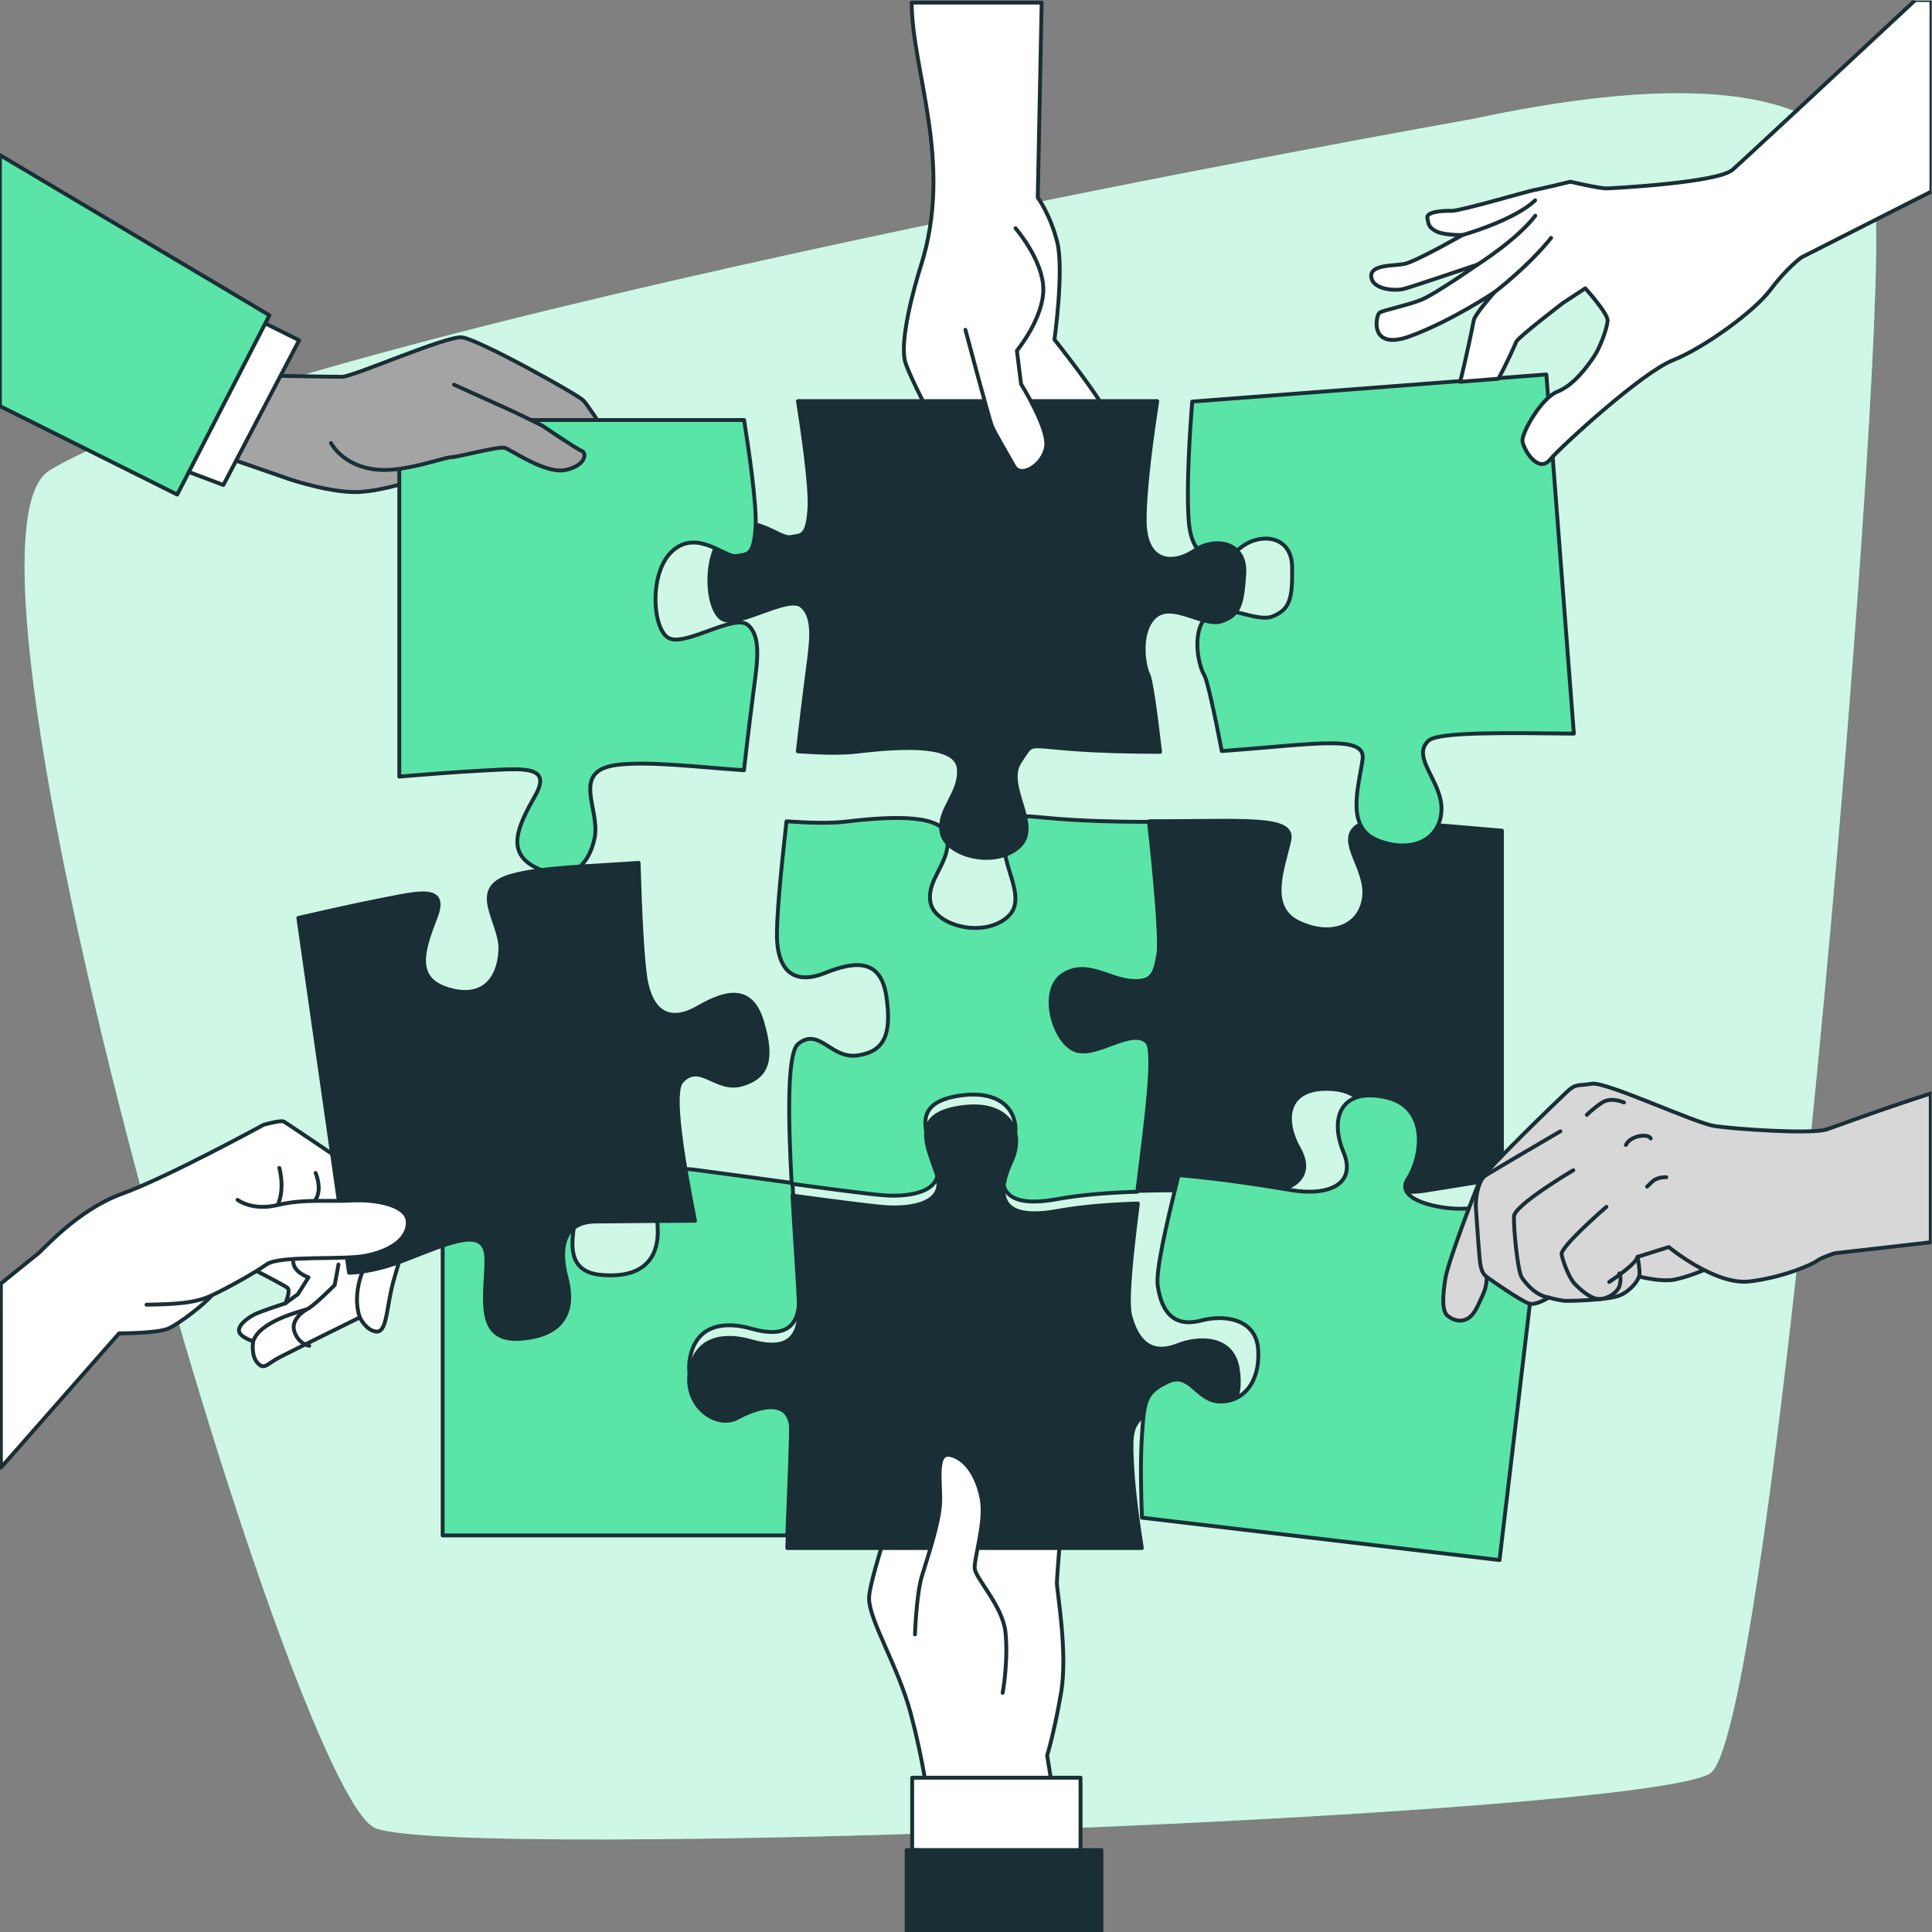 <?xml version="1.0" encoding="UTF-8" standalone="no"?>
<!-- Created with Inkscape (http://www.inkscape.org/) -->

<svg
   version="1.1"
   id="svg2"
   width="666.667"
   height="666.667"
   viewBox="0 0 666.667 666.667"
   sodipodi:docname="8161039.ai"
   xmlns:inkscape="http://www.inkscape.org/namespaces/inkscape"
   xmlns:sodipodi="http://sodipodi.sourceforge.net/DTD/sodipodi-0.dtd"
   xmlns="http://www.w3.org/2000/svg"
   xmlns:svg="http://www.w3.org/2000/svg">
  <rect x="0" y="0" width="666.667" height="666.667" fill="#808080" stroke="none"/>
  <defs
     id="defs6">
    <clipPath
       clipPathUnits="userSpaceOnUse"
       id="clipPath16">
      <path
         d="M 0,500 H 500 V 0 H 0 Z"
         id="path14" />
    </clipPath>
    <clipPath
       clipPathUnits="userSpaceOnUse"
       id="clipPath28">
      <path
         d="M 6.359,475.992 H 485.693 V 23.948 H 6.359 Z"
         id="path26" />
    </clipPath>
    <clipPath
       clipPathUnits="userSpaceOnUse"
       id="clipPath44">
      <path
         d="M 0,500 H 500 V 0 H 0 Z"
         id="path42" />
    </clipPath>
    <clipPath
       clipPathUnits="userSpaceOnUse"
       id="clipPath76">
      <path
         d="M 0,500 H 500 V 0 H 0 Z"
         id="path74" />
    </clipPath>
    <clipPath
       clipPathUnits="userSpaceOnUse"
       id="clipPath114">
      <path
         d="M 0,500 H 500 V 0 H 0 Z"
         id="path112" />
    </clipPath>
    <clipPath
       clipPathUnits="userSpaceOnUse"
       id="clipPath174">
      <path
         d="M 0,500 H 500 V 0 H 0 Z"
         id="path172" />
    </clipPath>
    <clipPath
       clipPathUnits="userSpaceOnUse"
       id="clipPath210">
      <path
         d="M 0,500 H 500 V 0 H 0 Z"
         id="path208" />
    </clipPath>
    <clipPath
       clipPathUnits="userSpaceOnUse"
       id="clipPath238">
      <path
         d="M 0,500 H 500 V 0 H 0 Z"
         id="path236" />
    </clipPath>
    <clipPath
       clipPathUnits="userSpaceOnUse"
       id="clipPath282">
      <path
         d="M 0,500 H 500 V 0 H 0 Z"
         id="path280" />
    </clipPath>
  </defs>
  <sodipodi:namedview
     id="namedview4"
     pagecolor="#ffffff"
     bordercolor="#000000"
     borderopacity="0.25"
     inkscape:showpageshadow="2"
     inkscape:pageopacity="0.0"
     inkscape:pagecheckerboard="0"
     inkscape:deskcolor="#d1d1d1" />
  <g
     id="g8"
     inkscape:groupmode="layer"
     inkscape:label="8161039"
     transform="matrix(1.333,0,0,-1.333,0,666.667)">
    <g
       id="g10">
      <g
         id="g12"
         clip-path="url(#clipPath16)">
        <g
           id="g18"
           transform="translate(380.695,469.229)">
          <path
             d="m 0,0 c 0,0 -305.368,-53.826 -367.781,-90.823 -32,-18.968 62.398,-343.057 84.31,-351.543 21.912,-8.486 328.75,3.176 345.488,14.229 16.738,11.052 47.543,385.707 42.412,407.677 C 99.297,1.508 74.367,15.936 0,0"
             style="fill:#5ae4a7;fill-opacity:1;fill-rule:nonzero;stroke:none"
             id="path20" />
        </g>
        <g
           id="g22">
          <g
             id="g24" />
          <g
             id="g36">
            <g
               clip-path="url(#clipPath28)"
               opacity="0.7"
               id="g34">
              <g
                 transform="translate(380.695,469.229)"
                 id="g32">
                <path
                   d="m 0,0 c 0,0 -305.368,-53.826 -367.781,-90.823 -32,-18.968 62.398,-343.057 84.31,-351.543 21.912,-8.486 328.75,3.176 345.488,14.229 16.738,11.052 47.543,385.707 42.412,407.677 C 99.297,1.508 74.367,15.936 0,0"
                   style="fill:#ffffff;fill-opacity:1;fill-rule:nonzero;stroke:none"
                   id="path30" />
              </g>
            </g>
          </g>
        </g>
      </g>
    </g>
    <g
       id="g38">
      <g
         id="g40"
         clip-path="url(#clipPath44)">
        <g
           id="g46"
           transform="translate(388.792,285.094)">
          <path
             d="m 0,0 v -90.028 c -4.448,-0.696 -15.174,-2.38 -19.837,-3.156 -5.946,-0.999 -18.339,0 -15.37,5.947 2.978,5.946 3.478,19.338 -8.425,20.327 -11.902,0.989 -13.39,-7.436 -8.925,-15.37 4.458,-7.935 -2.478,-11.903 -12.401,-11.404 -6.134,0.313 -17.572,0.803 -29.278,0.438 2.175,17.492 4.77,36.473 2.505,38.737 -3.967,3.968 -13.391,-4.467 -18.838,-1.988 -5.456,2.478 -8.925,15.37 -2.978,19.338 5.947,3.967 11.902,-0.99 17.35,-1.489 5.456,-0.491 6.446,0.999 7.444,6.945 0.58,3.459 -0.865,20.184 -2.461,34.155 24.473,-0.072 37.526,1.426 36.179,-4.904 -1.488,-6.936 -5.955,-17.349 2.478,-21.317 8.426,-3.967 15.861,-0.989 16.86,6.446 0.989,7.436 -6.946,14.381 -1.989,18.348 C -34.966,3.201 -17.153,1.498 0,0"
             style="fill:#1a2e35;fill-opacity:1;fill-rule:nonzero;stroke:none"
             id="path48" />
        </g>
        <g
           id="g50"
           transform="translate(388.792,285.094)">
          <path
             d="m 0,0 v -90.028 c -4.448,-0.696 -15.174,-2.38 -19.837,-3.156 -5.946,-0.999 -18.339,0 -15.37,5.947 2.978,5.946 3.478,19.338 -8.425,20.327 -11.902,0.989 -13.39,-7.436 -8.925,-15.37 4.458,-7.935 -2.478,-11.903 -12.401,-11.404 -6.134,0.313 -17.572,0.803 -29.278,0.438 2.175,17.492 4.77,36.473 2.505,38.737 -3.967,3.968 -13.391,-4.467 -18.838,-1.988 -5.456,2.478 -8.925,15.37 -2.978,19.338 5.947,3.967 11.902,-0.99 17.35,-1.489 5.456,-0.491 6.446,0.999 7.444,6.945 0.58,3.459 -0.865,20.184 -2.461,34.155 24.473,-0.072 37.526,1.426 36.179,-4.904 -1.488,-6.936 -5.955,-17.349 2.478,-21.317 8.426,-3.967 15.861,-0.989 16.86,6.446 0.989,7.436 -6.946,14.381 -1.989,18.348 C -34.966,3.201 -17.153,1.498 0,0 Z"
             style="fill:none;stroke:#1a2e35;stroke-width:1;stroke-linecap:round;stroke-linejoin:round;stroke-miterlimit:10;stroke-dasharray:none;stroke-opacity:1"
             id="path52" />
        </g>
        <g
           id="g54"
           transform="translate(178.557,148.269)">
          <path
             d="m 0,0 c -1.489,-8.924 6.936,-14.871 12.393,-11.893 5.456,2.969 13.881,5.448 13.881,-3.477 0,-4.601 -0.526,-18.179 -1.034,-30.241 H -63.968 V 44.97 c 3.343,-0.339 8.166,-0.285 14.381,1.15 12.891,2.969 22.315,5.946 21.325,-2.478 -0.998,-8.435 -6.446,-20.828 5.448,-21.826 11.901,-0.99 15.37,5.456 14.38,13.89 -0.989,8.426 1.489,14.381 9.424,13.383 4.021,-0.5 14.915,-2.025 25.596,-3.46 C 27.344,31.472 28.485,17.813 28.262,14.381 27.763,6.945 22.806,5.956 15.861,7.935 8.924,9.923 1.489,8.925 0,0"
             style="fill:#5ae4a7;fill-opacity:1;fill-rule:nonzero;stroke:none"
             id="path56" />
        </g>
        <g
           id="g58"
           transform="translate(178.557,148.269)">
          <path
             d="m 0,0 c -1.489,-8.924 6.936,-14.871 12.393,-11.893 5.456,2.969 13.881,5.448 13.881,-3.477 0,-4.601 -0.526,-18.179 -1.034,-30.241 H -63.968 V 44.97 c 3.343,-0.339 8.166,-0.285 14.381,1.15 12.891,2.969 22.315,5.946 21.325,-2.478 -0.998,-8.435 -6.446,-20.828 5.448,-21.826 11.901,-0.99 15.37,5.456 14.38,13.89 -0.989,8.426 1.489,14.381 9.424,13.383 4.021,-0.5 14.915,-2.025 25.596,-3.46 C 27.344,31.472 28.485,17.813 28.262,14.381 27.763,6.945 22.806,5.956 15.861,7.935 8.924,9.923 1.489,8.925 0,0 Z"
             style="fill:none;stroke:#1a2e35;stroke-width:1;stroke-linecap:round;stroke-linejoin:round;stroke-miterlimit:10;stroke-dasharray:none;stroke-opacity:1"
             id="path60" />
        </g>
        <g
           id="g62"
           transform="translate(299.884,253.208)">
          <path
             d="m 0,0 c -0.999,-5.95 -1.989,-7.44 -7.448,-6.949 -5.45,0.499 -11.409,5.459 -17.359,1.49 -5.95,-3.97 -2.48,-16.869 2.979,-19.348 5.451,-2.481 14.879,5.958 18.849,1.989 2.266,-2.265 -0.33,-21.257 -2.507,-38.759 -7.234,-0.222 -14.567,-0.785 -20.811,-1.926 -16.369,-2.98 -15.378,5.459 -11.908,12.898 3.478,7.439 -0.491,15.878 -13.39,13.889 -12.898,-1.98 -8.438,-9.919 -5.958,-17.359 2.479,-7.439 -6.449,-8.928 -13.389,-8.438 -3.435,0.25 -13.622,1.579 -24.005,2.988 -0.892,16.556 -1.266,33.808 1.677,36.207 5.459,4.469 8.43,-3.97 15.378,-2.979 6.95,0.999 8.93,5.459 7.44,15.379 -1.49,9.928 -8.43,8.938 -15.878,5.959 -7.44,-2.98 -11.899,0 -12.399,8.429 -0.286,4.825 1.052,18.563 2.444,30.837 5.825,-0.401 11.24,-0.571 15.414,-0.071 12.408,1.48 25.797,1.98 26.297,-4.469 0.5,-6.45 -5.459,-10.419 -4.469,-16.369 0.999,-5.959 13.398,-9.429 19.848,-3.969 6.449,5.459 -3.97,15.868 0.499,22.318 4.46,6.449 -0.499,2.979 28.768,2.489 2.595,-0.045 5.084,-0.063 7.466,-0.063 C -0.865,20.195 0.58,3.461 0,0"
             style="fill:#5ae4a7;fill-opacity:1;fill-rule:nonzero;stroke:none"
             id="path64" />
        </g>
        <g
           id="g66"
           transform="translate(299.884,253.208)">
          <path
             d="m 0,0 c -0.999,-5.95 -1.989,-7.44 -7.448,-6.949 -5.45,0.499 -11.409,5.459 -17.359,1.49 -5.95,-3.97 -2.48,-16.869 2.979,-19.348 5.451,-2.481 14.879,5.958 18.849,1.989 2.266,-2.265 -0.33,-21.257 -2.507,-38.759 -7.234,-0.222 -14.567,-0.785 -20.811,-1.926 -16.369,-2.98 -15.378,5.459 -11.908,12.898 3.478,7.439 -0.491,15.878 -13.39,13.889 -12.898,-1.98 -8.438,-9.919 -5.958,-17.359 2.479,-7.439 -6.449,-8.928 -13.389,-8.438 -3.435,0.25 -13.622,1.579 -24.005,2.988 -0.892,16.556 -1.266,33.808 1.677,36.207 5.459,4.469 8.43,-3.97 15.378,-2.979 6.95,0.999 8.93,5.459 7.44,15.379 -1.49,9.928 -8.43,8.938 -15.878,5.959 -7.44,-2.98 -11.899,0 -12.399,8.429 -0.286,4.825 1.052,18.563 2.444,30.837 5.825,-0.401 11.24,-0.571 15.414,-0.071 12.408,1.48 25.797,1.98 26.297,-4.469 0.5,-6.45 -5.459,-10.419 -4.469,-16.369 0.999,-5.959 13.398,-9.429 19.848,-3.969 6.449,5.459 -3.97,15.868 0.499,22.318 4.46,6.449 -0.499,2.979 28.768,2.489 2.595,-0.045 5.084,-0.063 7.466,-0.063 C -0.865,20.195 0.58,3.461 0,0 Z"
             style="fill:none;stroke:#1a2e35;stroke-width:1;stroke-linecap:round;stroke-linejoin:round;stroke-miterlimit:10;stroke-dasharray:none;stroke-opacity:1"
             id="path68" />
        </g>
      </g>
    </g>
    <g
       id="g70">
      <g
         id="g72"
         clip-path="url(#clipPath76)">
        <g
           id="g78"
           transform="translate(240.094,35.259)">
          <path
             d="m 0,0 c 0,0 -1.081,9.003 -4.322,21.249 -3.241,12.245 -10.804,24.13 -10.804,29.893 0,5.761 11.884,39.616 13.325,41.777 1.441,2.161 9.364,15.126 11.525,14.406 2.161,-0.721 3.241,-3.962 3.241,-3.962 0,0 5.042,6.483 7.924,5.403 2.881,-1.08 2.161,-3.242 2.161,-3.242 0,0 5.762,0.72 7.203,-1.8 1.44,-2.522 0.36,-5.763 0.36,-5.763 0,0 5.402,-3.602 5.402,-7.564 0,-3.96 -2.521,-33.133 -2.521,-35.294 0,-2.161 2.881,-18.007 1.081,-28.452 C 32.774,16.206 30.973,10.444 30.973,10.444 l 1.801,-11.165 z"
             style="fill:#ffffff;fill-opacity:1;fill-rule:nonzero;stroke:none"
             id="path80" />
        </g>
        <g
           id="g82"
           transform="translate(240.094,35.259)">
          <path
             d="m 0,0 c 0,0 -1.081,9.003 -4.322,21.249 -3.241,12.245 -10.804,24.13 -10.804,29.893 0,5.761 11.884,39.616 13.325,41.777 1.441,2.161 9.364,15.126 11.525,14.406 2.161,-0.721 3.241,-3.962 3.241,-3.962 0,0 5.042,6.483 7.924,5.403 2.881,-1.08 2.161,-3.242 2.161,-3.242 0,0 5.762,0.72 7.203,-1.8 1.44,-2.522 0.36,-5.763 0.36,-5.763 0,0 5.402,-3.602 5.402,-7.564 0,-3.96 -2.521,-33.133 -2.521,-35.294 0,-2.161 2.881,-18.007 1.081,-28.452 C 32.774,16.206 30.973,10.444 30.973,10.444 l 1.801,-11.165 z"
             style="fill:none;stroke:#1a2e35;stroke-width:1;stroke-linecap:round;stroke-linejoin:round;stroke-miterlimit:10;stroke-dasharray:none;stroke-opacity:1"
             id="path84" />
        </g>
        <g
           id="g86"
           transform="translate(311.942,131.622)">
          <path
             d="m 0,0 c -5.956,-0.499 -8.435,6.937 -13.891,3.469 -5.456,-3.469 -5.456,-5.456 -4.957,-14.871 0.357,-6.776 1.739,-16.111 2.488,-20.827 h -91.785 c 0.509,12.063 1.035,25.641 1.035,30.242 0,8.924 -8.426,6.445 -13.882,3.476 -5.456,-2.977 -13.881,2.969 -12.392,11.894 1.489,8.924 8.924,9.923 15.861,7.934 6.944,-1.979 11.901,-0.99 12.401,6.446 0.223,3.432 -0.919,17.091 -1.676,31.249 10.377,-1.408 20.559,-2.738 23.991,-2.987 6.936,-0.491 15.861,0.998 13.382,8.434 -2.478,7.436 -6.936,15.37 5.956,17.35 12.891,1.988 16.859,-6.447 13.382,-13.882 -3.469,-7.436 -4.458,-15.869 11.902,-12.892 6.241,1.142 13.569,1.703 20.8,1.926 -1.632,-13.106 -3.023,-25.373 -1.962,-29.198 2.488,-8.924 7.445,-9.414 12.402,-7.436 4.957,1.98 13.881,2.479 15.37,-5.946 C 9.913,5.947 5.946,0.491 0,0"
             style="fill:#1a2e35;fill-opacity:1;fill-rule:nonzero;stroke:none"
             id="path88" />
        </g>
        <g
           id="g90"
           transform="translate(311.942,131.622)">
          <path
             d="m 0,0 c -5.956,-0.499 -8.435,6.937 -13.891,3.469 -5.456,-3.469 -5.456,-5.456 -4.957,-14.871 0.357,-6.776 1.739,-16.111 2.488,-20.827 h -91.785 c 0.509,12.063 1.035,25.641 1.035,30.242 0,8.924 -8.426,6.445 -13.882,3.476 -5.456,-2.977 -13.881,2.969 -12.392,11.894 1.489,8.924 8.924,9.923 15.861,7.934 6.944,-1.979 11.901,-0.99 12.401,6.446 0.223,3.432 -0.919,17.091 -1.676,31.249 10.377,-1.408 20.559,-2.738 23.991,-2.987 6.936,-0.491 15.861,0.998 13.382,8.434 -2.478,7.436 -6.936,15.37 5.956,17.35 12.891,1.988 16.859,-6.447 13.382,-13.882 -3.469,-7.436 -4.458,-15.869 11.902,-12.892 6.241,1.142 13.569,1.703 20.8,1.926 -1.632,-13.106 -3.023,-25.373 -1.962,-29.198 2.488,-8.924 7.445,-9.414 12.402,-7.436 4.957,1.98 13.881,2.479 15.37,-5.946 C 9.913,5.947 5.946,0.491 0,0 Z"
             style="fill:none;stroke:#1a2e35;stroke-width:1;stroke-linecap:round;stroke-linejoin:round;stroke-miterlimit:10;stroke-dasharray:none;stroke-opacity:1"
             id="path92" />
        </g>
        <g
           id="g94"
           transform="translate(236.852,77.036)">
          <path
             d="m 0,0 c 0,0 0.36,10.444 1.801,15.126 1.441,4.683 4.322,13.326 4.682,18.368 0.36,5.042 -1.441,13.686 2.521,12.966 3.962,-0.721 7.203,-5.402 8.284,-11.525 1.08,-6.123 -2.162,-15.487 -1.801,-18.008 0.36,-2.521 7.203,-9.724 7.923,-16.206 0.72,-6.484 -0.36,-14.047 -0.72,-15.847"
             style="fill:#ffffff;fill-opacity:1;fill-rule:nonzero;stroke:#1a2e35;stroke-width:1;stroke-linecap:round;stroke-linejoin:round;stroke-miterlimit:10;stroke-dasharray:none;stroke-opacity:1"
             id="path96" />
        </g>
        <g
           id="g98"
           transform="translate(236.132,39.94)">
          <path
             d="M 0,0 H 43.579 V -20.528 L 0,-18.728 Z"
             style="fill:#ffffff;fill-opacity:1;fill-rule:nonzero;stroke:none"
             id="path100" />
        </g>
        <g
           id="g102"
           transform="translate(236.132,39.94)">
          <path
             d="M 0,0 H 43.579 V -20.528 L 0,-18.728 Z"
             style="fill:none;stroke:#1a2e35;stroke-width:1;stroke-linecap:round;stroke-linejoin:round;stroke-miterlimit:10;stroke-dasharray:none;stroke-opacity:1"
             id="path104" />
        </g>
        <path
           d="m 234.692,21.213 h 50.421 V -0.61 h -50.421 z"
           style="fill:#1a2e35;fill-opacity:1;fill-rule:nonzero;stroke:#1a2e35;stroke-width:1;stroke-linecap:round;stroke-linejoin:round;stroke-miterlimit:10;stroke-dasharray:none;stroke-opacity:1"
           id="path106" />
      </g>
    </g>
    <g
       id="g108">
      <g
         id="g110"
         clip-path="url(#clipPath114)">
        <g
           id="g116"
           transform="translate(399.049,188.049)">
          <path
             d="m 0,0 -10.875,-91.767 -92.563,10.97 c -0.188,4.772 -0.462,14.204 -0.019,20.975 0.612,9.408 0.846,11.382 6.672,14.183 5.827,2.802 7.413,-4.873 13.386,-5.078 5.963,-0.213 10.545,4.738 10.059,13.289 -0.487,8.542 -9.408,9.097 -14.563,7.714 -5.156,-1.382 -10.021,-0.311 -11.441,8.844 -0.603,3.923 2.221,15.941 5.384,28.764 11.668,-1.015 22.969,-2.848 29.023,-3.879 9.795,-1.664 17.151,1.46 13.658,9.864 -3.502,8.405 -1.033,16.597 10.671,14.213 11.703,-2.384 9.63,-15.622 5.974,-21.178 C -38.282,1.358 -26.093,-1.092 -20.07,-0.8 -15.349,-0.578 -4.5,-0.167 0,0"
             style="fill:#5ae4a7;fill-opacity:1;fill-rule:nonzero;stroke:none"
             id="path118" />
        </g>
        <g
           id="g120"
           transform="translate(399.049,188.049)">
          <path
             d="m 0,0 -10.875,-91.767 -92.563,10.97 c -0.188,4.772 -0.462,14.204 -0.019,20.975 0.612,9.408 0.846,11.382 6.672,14.183 5.827,2.802 7.413,-4.873 13.386,-5.078 5.963,-0.213 10.545,4.738 10.059,13.289 -0.487,8.542 -9.408,9.097 -14.563,7.714 -5.156,-1.382 -10.021,-0.311 -11.441,8.844 -0.603,3.923 2.221,15.941 5.384,28.764 11.668,-1.015 22.969,-2.848 29.023,-3.879 9.795,-1.664 17.151,1.46 13.658,9.864 -3.502,8.405 -1.033,16.597 10.671,14.213 11.703,-2.384 9.63,-15.622 5.974,-21.178 C -38.282,1.358 -26.093,-1.092 -20.07,-0.8 -15.349,-0.578 -4.5,-0.167 0,0 Z"
             style="fill:none;stroke:#1a2e35;stroke-width:1;stroke-linecap:round;stroke-linejoin:round;stroke-miterlimit:10;stroke-dasharray:none;stroke-opacity:1"
             id="path122" />
        </g>
        <g
           id="g124"
           transform="translate(417.674,171.592)">
          <path
             d="m 0,0 c 0,0 10.668,-3.854 16.017,-2.668 5.348,1.187 9.816,3.589 9.816,3.589 L 15.764,9.194 3.685,4.892 Z"
             style="fill:#d7d7d7;fill-opacity:1;fill-rule:nonzero;stroke:none"
             id="path126" />
        </g>
        <g
           id="g128"
           transform="translate(417.674,171.592)">
          <path
             d="m 0,0 c 0,0 10.668,-3.854 16.017,-2.668 5.348,1.187 9.816,3.589 9.816,3.589 L 15.764,9.194 3.685,4.892 Z"
             style="fill:none;stroke:#1a2e35;stroke-width:1;stroke-linecap:round;stroke-linejoin:round;stroke-miterlimit:10;stroke-dasharray:none;stroke-opacity:1"
             id="path130" />
        </g>
        <g
           id="g132"
           transform="translate(499.805,217.06)">
          <path
             d="m 0,0 c -13.844,-4.44 -25.055,-8.704 -26.943,-9.299 -4.117,-1.296 -24.04,0.085 -29.171,0.905 -5.131,0.821 -27.997,11.542 -31.629,10.92 -3.633,-0.622 -4.04,0.12 -6.332,-1.994 -2.293,-2.114 -21.499,-20.692 -22.643,-23.14 -1.142,-2.448 -8.22,-20.86 -8.924,-25.258 -0.703,-4.398 -0.981,-8.488 0.626,-9.722 1.607,-1.233 3.489,-1.684 5.24,-0.611 1.75,1.073 2.684,3.63 3.827,6.077 1.143,2.448 0.97,4.656 0.97,4.656 0,0 9.649,-6.88 11.432,-7.014 1.782,-0.135 4.699,1.654 4.699,1.654 0,0 2.873,-0.835 4.448,-0.862 1.574,-0.026 11.237,0.234 13.987,1.448 2.75,1.214 5.001,4.011 5.027,5.585 0.027,1.575 -0.505,4.365 -0.505,4.365 l 8.074,2.543 c 0,0 12.012,-9.963 20.901,-8.903 8.89,1.058 16.348,4.452 17.464,5.325 1.117,0.874 4.599,1.971 4.599,1.971 L 0,-38.516 Z"
             style="fill:#d7d7d7;fill-opacity:1;fill-rule:nonzero;stroke:none"
             id="path134" />
        </g>
        <g
           id="g136"
           transform="translate(499.805,217.06)">
          <path
             d="m 0,0 c -13.844,-4.44 -25.055,-8.704 -26.943,-9.299 -4.117,-1.296 -24.04,0.085 -29.171,0.905 -5.131,0.821 -27.997,11.542 -31.629,10.92 -3.633,-0.622 -4.04,0.12 -6.332,-1.994 -2.293,-2.114 -21.499,-20.692 -22.643,-23.14 -1.142,-2.448 -8.22,-20.86 -8.924,-25.258 -0.703,-4.398 -0.981,-8.488 0.626,-9.722 1.607,-1.233 3.489,-1.684 5.24,-0.611 1.75,1.073 2.684,3.63 3.827,6.077 1.143,2.448 0.97,4.656 0.97,4.656 0,0 9.649,-6.88 11.432,-7.014 1.782,-0.135 4.699,1.654 4.699,1.654 0,0 2.873,-0.835 4.448,-0.862 1.574,-0.026 11.237,0.234 13.987,1.448 2.75,1.214 5.001,4.011 5.027,5.585 0.027,1.575 -0.505,4.365 -0.505,4.365 l 8.074,2.543 c 0,0 12.012,-9.963 20.901,-8.903 8.89,1.058 16.348,4.452 17.464,5.325 1.117,0.874 4.599,1.971 4.599,1.971 L 0,-38.516 Z"
             style="fill:none;stroke:#1a2e35;stroke-width:1;stroke-linecap:round;stroke-linejoin:round;stroke-miterlimit:10;stroke-dasharray:none;stroke-opacity:1"
             id="path138" />
        </g>
        <g
           id="g140"
           transform="translate(415.836,187.714)">
          <path
             d="m 0,0 c 0,0 -12.037,-10.403 -11.597,-12.354 0.44,-1.949 1.895,-6.015 3.443,-7.616 1.548,-1.6 3.928,-3.634 5.92,-3.878 1.99,-0.243 5.115,1.438 5.675,3.529 0.56,2.09 -0.106,3.098 -0.106,3.098"
             style="fill:none;stroke:#1a2e35;stroke-width:1;stroke-linecap:round;stroke-linejoin:round;stroke-miterlimit:10;stroke-dasharray:none;stroke-opacity:1"
             id="path142" />
        </g>
        <g
           id="g144"
           transform="translate(416.562,168.279)">
          <path
             d="M 0,0 C 0,0 6.793,4.401 7.353,6.491"
             style="fill:none;stroke:#1a2e35;stroke-width:1;stroke-linecap:round;stroke-linejoin:round;stroke-miterlimit:10;stroke-dasharray:none;stroke-opacity:1"
             id="path146" />
        </g>
        <g
           id="g148"
           transform="translate(407.279,197.199)">
          <path
             d="m 0,0 c 0,0 -15.268,-8.984 -15.369,-11.975 -0.103,-2.99 0.922,-13.978 1.995,-15.728 0,0 2.862,-4.667 7.052,-5.262"
             style="fill:none;stroke:#1a2e35;stroke-width:1;stroke-linecap:round;stroke-linejoin:round;stroke-miterlimit:10;stroke-dasharray:none;stroke-opacity:1"
             id="path150" />
        </g>
        <g
           id="g152"
           transform="translate(403.931,207.281)">
          <path
             d="m 0,0 c 0,0 -18.076,-10.565 -19.51,-11.538 -1.433,-0.974 -2.602,-4.996 -2.347,-8.57 0.255,-3.574 0.798,-11.929 1.081,-13.929 0.281,-1.999 0.739,-2.9 1.672,-3.65"
             style="fill:none;stroke:#1a2e35;stroke-width:1;stroke-linecap:round;stroke-linejoin:round;stroke-miterlimit:10;stroke-dasharray:none;stroke-opacity:1"
             id="path154" />
        </g>
        <g
           id="g156"
           transform="translate(420.379,214.725)">
          <path
             d="M 0,0 C 0,0 -3.28,1.576 -5.723,-0.062 -8.164,-1.702 -9.606,-3.2 -9.606,-3.2"
             style="fill:none;stroke:#1a2e35;stroke-width:1;stroke-linecap:round;stroke-linejoin:round;stroke-miterlimit:10;stroke-dasharray:none;stroke-opacity:1"
             id="path158" />
        </g>
        <g
           id="g160"
           transform="translate(427.312,205.423)">
          <path
             d="M 0,0 C -0.613,1.323 -5.189,0.831 -6.433,-1.678"
             style="fill:none;stroke:#1a2e35;stroke-width:1;stroke-linecap:round;stroke-linejoin:round;stroke-miterlimit:10;stroke-dasharray:none;stroke-opacity:1"
             id="path162" />
        </g>
        <g
           id="g164"
           transform="translate(431.344,195.382)">
          <path
             d="M 0,0 C 0,0 -2.308,0.144 -3.642,-1.146 L -4.976,-2.437"
             style="fill:none;stroke:#1a2e35;stroke-width:1;stroke-linecap:round;stroke-linejoin:round;stroke-miterlimit:10;stroke-dasharray:none;stroke-opacity:1"
             id="path166" />
        </g>
      </g>
    </g>
    <g
       id="g168">
      <g
         id="g170"
         clip-path="url(#clipPath174)">
        <g
           id="g176"
           transform="translate(400.297,403.19)">
          <path
             d="m 0,0 7.116,-92.974 c -17.218,0.184 -35.109,0.522 -37.654,-1.854 -4.64,-4.334 3.802,-10.653 3.383,-18.143 -0.429,-7.49 -7.616,-11.027 -16.319,-7.714 -8.712,3.313 -5.052,14.037 -4.097,21.066 0.859,6.414 -12.041,3.925 -36.448,2.128 -1.903,9.914 -3.788,18.407 -4.504,19.604 -1.712,2.856 -3.38,11.679 0.799,15.476 4.189,3.808 12.592,-2.013 16.924,-0.197 4.34,1.825 5.138,4.372 4.992,12.819 -0.154,8.438 -8.63,8.791 -13.308,4.946 -4.678,-3.837 -12.551,-4.94 -13.46,6.927 -0.661,8.641 0.314,23.478 0.899,30.899 z"
             style="fill:#5ae4a7;fill-opacity:1;fill-rule:nonzero;stroke:none"
             id="path178" />
        </g>
        <g
           id="g180"
           transform="translate(400.297,403.19)">
          <path
             d="m 0,0 7.116,-92.974 c -17.218,0.184 -35.109,0.522 -37.654,-1.854 -4.64,-4.334 3.802,-10.653 3.383,-18.143 -0.429,-7.49 -7.616,-11.027 -16.319,-7.714 -8.712,3.313 -5.052,14.037 -4.097,21.066 0.859,6.414 -12.041,3.925 -36.448,2.128 -1.903,9.914 -3.788,18.407 -4.504,19.604 -1.712,2.856 -3.38,11.679 0.799,15.476 4.189,3.808 12.592,-2.013 16.924,-0.197 4.34,1.825 5.138,4.372 4.992,12.819 -0.154,8.438 -8.63,8.791 -13.308,4.946 -4.678,-3.837 -12.551,-4.94 -13.46,6.927 -0.661,8.641 0.314,23.478 0.899,30.899 z"
             style="fill:none;stroke:#1a2e35;stroke-width:1;stroke-linecap:round;stroke-linejoin:round;stroke-miterlimit:10;stroke-dasharray:none;stroke-opacity:1"
             id="path182" />
        </g>
        <g
           id="g184"
           transform="translate(495.821,500.122)">
          <path
             d="m 0,0 c -19.467,-18.149 -44.947,-41.877 -47.316,-43.937 -3.878,-3.37 -30.613,-4.738 -32.413,-4.835 -1.8,-0.099 -9.573,1.734 -9.573,1.734 0,0 -8.106,-1.977 -9.271,-2.13 -1.165,-0.154 -19.289,-5.475 -21.459,-5.413 -2.169,0.062 -6.669,-0.183 -6.306,-1.878 0.363,-1.695 0.308,-2.331 2.261,-3.397 1.954,-1.067 6.823,-0.982 6.823,-0.982 0,0 -12.256,-6.987 -15.116,-7.504 -2.86,-0.517 -8.839,-0.121 -8.483,-3.351 0.357,-3.23 6.071,-3.731 8.561,-3.054 2.491,0.678 18.976,6.27 18.976,6.27 0,0 -11.042,-7.732 -14.754,-9.199 -3.711,-1.466 -9.697,-2.605 -10.653,-3.288 -0.955,-0.684 -2.795,-9.992 7.913,-6.068 10.708,3.924 21.856,11.391 21.856,11.391 0,0 -5.106,-5.694 -5.377,-7.334 -0.223,-1.339 -2.22,-10.88 -3.506,-15.855 l 9.885,0.79 c 2.248,4.063 4.293,8.774 4.659,9.62 0.481,1.109 12.004,9.952 12.004,9.952 l 5.839,3.838 c 0,0 5.953,-6.536 5.786,-8.44 -0.167,-1.905 -1.882,-6.872 -3.64,-9.406 -1.758,-2.533 -5.112,-7.229 -9.353,-8.904 -4.241,-1.676 -9.255,-10.705 -9.052,-12.77 0.202,-2.065 3.985,-8.538 7.124,-4.847 3.139,3.692 23.861,22.604 31.814,25.746 7.953,3.141 21.066,12.612 25.272,18.257 4.205,5.645 8.027,8.381 8.027,8.381 L 4.162,-49.565 V 0 Z"
             style="fill:#ffffff;fill-opacity:1;fill-rule:nonzero;stroke:none"
             id="path186" />
        </g>
        <g
           id="g188"
           transform="translate(495.821,500.122)">
          <path
             d="m 0,0 c -19.467,-18.149 -44.947,-41.877 -47.316,-43.937 -3.878,-3.37 -30.613,-4.738 -32.413,-4.835 -1.8,-0.099 -9.573,1.734 -9.573,1.734 0,0 -8.106,-1.977 -9.271,-2.13 -1.165,-0.154 -19.289,-5.475 -21.459,-5.413 -2.169,0.062 -6.669,-0.183 -6.306,-1.878 0.363,-1.695 0.308,-2.331 2.261,-3.397 1.954,-1.067 6.823,-0.982 6.823,-0.982 0,0 -12.256,-6.987 -15.116,-7.504 -2.86,-0.517 -8.839,-0.121 -8.483,-3.351 0.357,-3.23 6.071,-3.731 8.561,-3.054 2.491,0.678 18.976,6.27 18.976,6.27 0,0 -11.042,-7.732 -14.754,-9.199 -3.711,-1.466 -9.697,-2.605 -10.653,-3.288 -0.955,-0.684 -2.795,-9.992 7.913,-6.068 10.708,3.924 21.856,11.391 21.856,11.391 0,0 -5.106,-5.694 -5.377,-7.334 -0.223,-1.339 -2.22,-10.88 -3.506,-15.855 l 9.885,0.79 c 2.248,4.063 4.293,8.774 4.659,9.62 0.481,1.109 12.004,9.952 12.004,9.952 l 5.839,3.838 c 0,0 5.953,-6.536 5.786,-8.44 -0.167,-1.905 -1.882,-6.872 -3.64,-9.406 -1.758,-2.533 -5.112,-7.229 -9.353,-8.904 -4.241,-1.676 -9.255,-10.705 -9.052,-12.77 0.202,-2.065 3.985,-8.538 7.124,-4.847 3.139,3.692 23.861,22.604 31.814,25.746 7.953,3.141 21.066,12.612 25.272,18.257 4.205,5.645 8.027,8.381 8.027,8.381 L 4.162,-49.565 V 0 Z"
             style="fill:none;stroke:#1a2e35;stroke-width:1;stroke-linecap:round;stroke-linejoin:round;stroke-miterlimit:10;stroke-dasharray:none;stroke-opacity:1"
             id="path190" />
        </g>
        <g
           id="g192"
           transform="translate(386.867,424.481)">
          <path
             d="M 0,0 C 0,0 8.496,6.421 14.668,14.069"
             style="fill:#ffffff;fill-opacity:1;fill-rule:nonzero;stroke:#1a2e35;stroke-width:1;stroke-linecap:round;stroke-linejoin:round;stroke-miterlimit:10;stroke-dasharray:none;stroke-opacity:1"
             id="path194" />
        </g>
        <g
           id="g196"
           transform="translate(382.505,431.645)">
          <path
             d="M 0,0 C 0,0 10.296,6.519 14.927,12.639"
             style="fill:#ffffff;fill-opacity:1;fill-rule:nonzero;stroke:#1a2e35;stroke-width:1;stroke-linecap:round;stroke-linejoin:round;stroke-miterlimit:10;stroke-dasharray:none;stroke-opacity:1"
             id="path198" />
        </g>
        <g
           id="g200"
           transform="translate(378.567,439.283)">
          <path
             d="M 0,0 C 0,0 13.248,3.701 18.828,8.97"
             style="fill:#ffffff;fill-opacity:1;fill-rule:nonzero;stroke:#1a2e35;stroke-width:1;stroke-linecap:round;stroke-linejoin:round;stroke-miterlimit:10;stroke-dasharray:none;stroke-opacity:1"
             id="path202" />
        </g>
      </g>
    </g>
    <g
       id="g204">
      <g
         id="g206"
         clip-path="url(#clipPath210)">
        <g
           id="g212"
           transform="translate(289.167,382.699)">
          <path
             d="m 0,0 c -0.721,3.241 -2.521,5.762 -2.521,5.762 0,0 1.8,-0.72 0.36,3.602 -1.441,4.322 -14.046,20.168 -14.046,20.168 0,0 2.521,18.008 0.72,25.211 -1.801,7.203 -5.042,11.525 -5.042,11.525 l 1.012,50.491 h -33.651 c 0.058,-17.809 10.882,-41.383 2.386,-68.138 -1.667,-5.251 -5.762,-19.809 -3.961,-25.211 1.801,-5.403 13.325,-27.372 15.847,-29.173 2.521,-1.8 25.57,-12.245 29.532,-11.884 3.962,0.359 3.241,4.321 2.881,5.762 l -0.36,1.44 c 0,0 5.762,-1.44 6.122,1.441 0.361,2.881 -2.16,5.042 -2.16,5.042 0,0 3.601,0.72 2.881,3.962"
             style="fill:#ffffff;fill-opacity:1;fill-rule:nonzero;stroke:none"
             id="path214" />
        </g>
        <g
           id="g216"
           transform="translate(289.167,382.699)">
          <path
             d="m 0,0 c -0.721,3.241 -2.521,5.762 -2.521,5.762 0,0 1.8,-0.72 0.36,3.602 -1.441,4.322 -14.046,20.168 -14.046,20.168 0,0 2.521,18.008 0.72,25.211 -1.801,7.203 -5.042,11.525 -5.042,11.525 l 1.012,50.491 h -33.651 c 0.058,-17.809 10.882,-41.383 2.386,-68.138 -1.667,-5.251 -5.762,-19.809 -3.961,-25.211 1.801,-5.403 13.325,-27.372 15.847,-29.173 2.521,-1.8 25.57,-12.245 29.532,-11.884 3.962,0.359 3.241,4.321 2.881,5.762 l -0.36,1.44 c 0,0 5.762,-1.44 6.122,1.441 0.361,2.881 -2.16,5.042 -2.16,5.042 0,0 3.601,0.72 2.881,3.962 z"
             style="fill:none;stroke:#1a2e35;stroke-width:1;stroke-linecap:round;stroke-linejoin:round;stroke-miterlimit:10;stroke-dasharray:none;stroke-opacity:1"
             id="path218" />
        </g>
        <g
           id="g220"
           transform="translate(322.097,351.671)">
          <path
             d="m 0,0 c -0.499,-8.434 -1.489,-10.913 -5.955,-12.401 -4.458,-1.48 -12.393,4.965 -16.859,1.488 -4.458,-3.467 -3.469,-12.392 -1.98,-15.37 0.624,-1.248 1.855,-9.86 2.996,-19.89 -2.381,0 -4.868,0.018 -7.463,0.063 -29.251,0.49 -24.294,3.958 -28.752,-2.488 -4.466,-6.446 5.947,-16.85 -0.499,-22.306 -6.446,-5.456 -18.839,-1.989 -19.837,3.967 -0.989,5.947 4.966,9.914 4.467,16.36 -0.499,6.446 -13.882,5.947 -26.283,4.467 -4.172,-0.5 -9.584,-0.33 -15.406,0.071 1.034,9.192 2.095,17.563 2.514,20.746 0.99,7.444 1.989,13.89 -1.488,16.859 -3.469,2.978 -15.861,-5.447 -20.328,-3.468 -4.458,1.988 -5.456,17.359 0.99,22.806 6.446,5.456 13.391,-1.98 16.368,-1.48 2.97,0.49 4.458,0 4.957,7.435 0.384,5.795 -1.943,21.237 -2.977,27.763 h 93.006 c -1.15,-7.355 -3.255,-22.075 -3.255,-30.741 0,-11.902 7.935,-11.402 12.892,-7.934 C -7.935,9.424 0.49,8.425 0,0"
             style="fill:#1a2e35;fill-opacity:1;fill-rule:nonzero;stroke:none"
             id="path222" />
        </g>
        <g
           id="g224"
           transform="translate(322.097,351.671)">
          <path
             d="m 0,0 c -0.499,-8.434 -1.489,-10.913 -5.955,-12.401 -4.458,-1.48 -12.393,4.965 -16.859,1.488 -4.458,-3.467 -3.469,-12.392 -1.98,-15.37 0.624,-1.248 1.855,-9.86 2.996,-19.89 -2.381,0 -4.868,0.018 -7.463,0.063 -29.251,0.49 -24.294,3.958 -28.752,-2.488 -4.466,-6.446 5.947,-16.85 -0.499,-22.306 -6.446,-5.456 -18.839,-1.989 -19.837,3.967 -0.989,5.947 4.966,9.914 4.467,16.36 -0.499,6.446 -13.882,5.947 -26.283,4.467 -4.172,-0.5 -9.584,-0.33 -15.406,0.071 1.034,9.192 2.095,17.563 2.514,20.746 0.99,7.444 1.989,13.89 -1.488,16.859 -3.469,2.978 -15.861,-5.447 -20.328,-3.468 -4.458,1.988 -5.456,17.359 0.99,22.806 6.446,5.456 13.391,-1.98 16.368,-1.48 2.97,0.49 4.458,0 4.957,7.435 0.384,5.795 -1.943,21.237 -2.977,27.763 h 93.006 c -1.15,-7.355 -3.255,-22.075 -3.255,-30.741 0,-11.902 7.935,-11.402 12.892,-7.934 C -7.935,9.424 0.49,8.425 0,0 Z"
             style="fill:none;stroke:#1a2e35;stroke-width:1;stroke-linecap:round;stroke-linejoin:round;stroke-miterlimit:10;stroke-dasharray:none;stroke-opacity:1"
             id="path226" />
        </g>
        <g
           id="g228"
           transform="translate(249.91,414.752)">
          <path
             d="m 0,0 c 0,0 6.123,-23.049 6.843,-24.85 0.72,-1.801 3.962,-7.203 5.762,-10.445 1.801,-3.241 7.563,0.36 8.284,5.043 0.72,4.681 -6.483,16.206 -6.483,16.206 l -1.08,8.644 c 0,0 6.842,8.283 6.842,15.846 0,7.564 -7.203,15.847 -7.203,15.847"
             style="fill:#ffffff;fill-opacity:1;fill-rule:nonzero;stroke:#1a2e35;stroke-width:1;stroke-linecap:round;stroke-linejoin:round;stroke-miterlimit:10;stroke-dasharray:none;stroke-opacity:1"
             id="path230" />
        </g>
      </g>
    </g>
    <g
       id="g232">
      <g
         id="g234"
         clip-path="url(#clipPath238)">
        <g
           id="g240"
           transform="translate(70.028,402.88)">
          <path
             d="m 0,0 c 0,0 15.65,-0.295 18.509,-0.295 2.858,0 26.953,10.618 31.037,10.21 4.084,-0.409 29.813,-14.702 31.447,-16.336 1.633,-1.633 13.885,-20.419 12.66,-23.278 -1.226,-2.859 -4.901,-3.676 -4.901,-3.676 l -2.859,1.226 c 0,0 -1.633,-2.042 -4.492,-2.451 -2.859,-0.408 -6.126,1.225 -6.126,1.225 0,0 -2.859,-1.633 -5.309,-1.633 -2.45,0 -5.309,2.859 -5.309,2.859 h -5.718 c 0,0 2.859,-3.268 2.451,-4.493 -0.409,-1.225 -2.451,-2.45 -5.309,-1.225 -2.859,1.225 -5.718,4.901 -5.718,4.901 l -12.66,6.126 c 0,0 -7.76,-2.859 -14.702,-3.267 -6.943,-0.409 -17.969,3.267 -17.969,3.267 l -15.404,5.337 z"
             style="fill:#a5a4a5;fill-opacity:1;fill-rule:nonzero;stroke:none"
             id="path242" />
        </g>
        <g
           id="g244"
           transform="translate(70.028,402.88)">
          <path
             d="m 0,0 c 0,0 15.65,-0.295 18.509,-0.295 2.858,0 26.953,10.618 31.037,10.21 4.084,-0.409 29.813,-14.702 31.447,-16.336 1.633,-1.633 13.885,-20.419 12.66,-23.278 -1.226,-2.859 -4.901,-3.676 -4.901,-3.676 l -2.859,1.226 c 0,0 -1.633,-2.042 -4.492,-2.451 -2.859,-0.408 -6.126,1.225 -6.126,1.225 0,0 -2.859,-1.633 -5.309,-1.633 -2.45,0 -5.309,2.859 -5.309,2.859 h -5.718 c 0,0 2.859,-3.268 2.451,-4.493 -0.409,-1.225 -2.451,-2.45 -5.309,-1.225 -2.859,1.225 -5.718,4.901 -5.718,4.901 l -12.66,6.126 c 0,0 -7.76,-2.859 -14.702,-3.267 -6.943,-0.409 -17.969,3.267 -17.969,3.267 l -15.404,5.337 z"
             style="fill:none;stroke:#1a2e35;stroke-width:1;stroke-linecap:round;stroke-linejoin:round;stroke-miterlimit:10;stroke-dasharray:none;stroke-opacity:1"
             id="path246" />
        </g>
        <g
           id="g248"
           transform="translate(195.095,321.482)">
          <path
             d="m 0,0 c -0.419,-3.183 -1.48,-11.555 -2.514,-20.747 -11.448,0.768 -24.473,2.399 -32.693,1.409 -12.393,-1.48 -4.458,-11.403 -5.947,-18.838 -1.489,-7.435 -6.446,-11.902 -14.871,-7.935 -8.433,3.967 -4.966,10.913 -0.499,18.847 4.466,7.926 -3.468,6.936 -13.391,6.446 -6.526,-0.329 -16.065,-1.087 -21.816,-1.569 V 69.915 H -2.479 C -1.444,63.389 0.882,47.947 0.499,42.152 0,34.716 -1.489,35.207 -4.458,34.716 c -2.978,-0.499 -9.923,6.937 -16.369,1.48 -6.445,-5.447 -5.447,-20.817 -0.989,-22.805 4.466,-1.979 16.859,6.445 20.327,3.468 C 1.988,13.89 0.989,7.444 0,0"
             style="fill:#5ae4a7;fill-opacity:1;fill-rule:nonzero;stroke:none"
             id="path250" />
        </g>
        <g
           id="g252"
           transform="translate(195.095,321.482)">
          <path
             d="m 0,0 c -0.419,-3.183 -1.48,-11.555 -2.514,-20.747 -11.448,0.768 -24.473,2.399 -32.693,1.409 -12.393,-1.48 -4.458,-11.403 -5.947,-18.838 -1.489,-7.435 -6.446,-11.902 -14.871,-7.935 -8.433,3.967 -4.966,10.913 -0.499,18.847 4.466,7.926 -3.468,6.936 -13.391,6.446 -6.526,-0.329 -16.065,-1.087 -21.816,-1.569 V 69.915 H -2.479 C -1.444,63.389 0.882,47.947 0.499,42.152 0,34.716 -1.489,35.207 -4.458,34.716 c -2.978,-0.499 -9.923,6.937 -16.369,1.48 -6.445,-5.447 -5.447,-20.817 -0.989,-22.805 4.466,-1.979 16.859,6.445 20.327,3.468 C 1.988,13.89 0.989,7.444 0,0 Z"
             style="fill:none;stroke:#1a2e35;stroke-width:1;stroke-linecap:round;stroke-linejoin:round;stroke-miterlimit:10;stroke-dasharray:none;stroke-opacity:1"
             id="path254" />
        </g>
        <g
           id="g256"
           transform="translate(117.532,400.543)">
          <path
             d="m 0,0 c 0,0 8.985,-4.084 12.66,-5.717 3.675,-1.634 10.21,-4.901 10.21,-4.901 0,0 8.984,-6.126 10.21,-6.534 1.225,-0.409 1.225,-3.676 -4.084,-4.901 -5.309,-1.225 -14.294,5.309 -15.928,5.718 -1.633,0.408 -12.251,-2.451 -13.885,-2.451 -1.633,0 -11.435,-3.675 -18.377,-3.267 -6.943,0.408 -11.027,4.084 -12.66,6.943"
             style="fill:#a5a4a5;fill-opacity:1;fill-rule:nonzero;stroke:#1a2e35;stroke-width:1;stroke-linecap:round;stroke-linejoin:round;stroke-miterlimit:10;stroke-dasharray:none;stroke-opacity:1"
             id="path258" />
        </g>
        <g
           id="g260"
           transform="translate(77.441,412.047)">
          <path
             d="M 0,0 -19.615,-37.461 -32.194,-32.74 -9.732,4.832 Z"
             style="fill:#ffffff;fill-opacity:1;fill-rule:nonzero;stroke:none"
             id="path262" />
        </g>
        <g
           id="g264"
           transform="translate(77.441,412.047)">
          <path
             d="M 0,0 -19.615,-37.461 -32.194,-32.74 -9.732,4.832 Z"
             style="fill:none;stroke:#1a2e35;stroke-width:1;stroke-linecap:round;stroke-linejoin:round;stroke-miterlimit:10;stroke-dasharray:none;stroke-opacity:1"
             id="path266" />
        </g>
        <g
           id="g268"
           transform="translate(-0.033,459.99)">
          <path
             d="m 0,0 v -64.983 l 45.913,-22.906 23.871,46.411 z"
             style="fill:#5ae4a7;fill-opacity:1;fill-rule:nonzero;stroke:none"
             id="path270" />
        </g>
        <g
           id="g272"
           transform="translate(-0.033,459.99)">
          <path
             d="m 0,0 v -64.983 l 45.913,-22.906 23.871,46.411 z"
             style="fill:none;stroke:#1a2e35;stroke-width:1;stroke-linecap:round;stroke-linejoin:round;stroke-miterlimit:10;stroke-dasharray:none;stroke-opacity:1"
             id="path274" />
        </g>
      </g>
    </g>
    <g
       id="g276">
      <g
         id="g278"
         clip-path="url(#clipPath282)">
        <g
           id="g284"
           transform="translate(105.57,183.666)">
          <path
             d="m 0,0 c -0.36,3.208 -1.831,5.729 -5.008,7.871 -3.177,2.143 -26.307,17.849 -27.103,18.26 -0.796,0.41 -5.216,-0.836 -5.216,-0.836 0,0 -24.899,-13.606 -36.665,-17.863 -11.767,-4.258 -20.811,-14.957 -21.921,-15.645 -0.282,-0.175 -1.421,-1.153 -9.424,-7.592 v -47.659 l 30.593,34.764 c 0,0 9.811,-0.023 12.73,1.242 2.919,1.266 9.694,6.587 11.22,8.57 1.526,1.984 3.939,2.754 6.858,4.019 2.919,1.265 4.735,2.344 4.735,2.344 0,0 7.162,-3.694 8.054,-4.406 0.892,-0.712 -0.551,-3.998 -0.551,-3.998 0,0 -6.332,-2.023 -8.045,-2.902 -1.713,-0.88 -4.138,-2.651 -3.958,-4.256 0.18,-1.604 3.671,-2.648 3.671,-2.648 0,0 -0.646,-3.697 1.132,-5.621 1.777,-1.924 2.399,-0.231 5.825,1.529 3.426,1.759 20.652,10.254 20.652,10.254 0,0 1.56,-3.323 4.159,-3.656 2.599,-0.333 2.661,4.672 3.936,10.563 C -3.051,-11.775 0.36,-3.208 0,0"
             style="fill:#ffffff;fill-opacity:1;fill-rule:nonzero;stroke:none"
             id="path286" />
        </g>
        <g
           id="g288"
           transform="translate(105.57,183.666)">
          <path
             d="m 0,0 c -0.36,3.208 -1.831,5.729 -5.008,7.871 -3.177,2.143 -26.307,17.849 -27.103,18.26 -0.796,0.41 -5.216,-0.836 -5.216,-0.836 0,0 -24.899,-13.606 -36.665,-17.863 -11.767,-4.258 -20.811,-14.957 -21.921,-15.645 -0.282,-0.175 -1.421,-1.153 -9.424,-7.592 v -47.659 l 30.593,34.764 c 0,0 9.811,-0.023 12.73,1.242 2.919,1.266 9.694,6.587 11.22,8.57 1.526,1.984 3.939,2.754 6.858,4.019 2.919,1.265 4.735,2.344 4.735,2.344 0,0 7.162,-3.694 8.054,-4.406 0.892,-0.712 -0.551,-3.998 -0.551,-3.998 0,0 -6.332,-2.023 -8.045,-2.902 -1.713,-0.88 -4.138,-2.651 -3.958,-4.256 0.18,-1.604 3.671,-2.648 3.671,-2.648 0,0 -0.646,-3.697 1.132,-5.621 1.777,-1.924 2.399,-0.231 5.825,1.529 3.426,1.759 20.652,10.254 20.652,10.254 0,0 1.56,-3.323 4.159,-3.656 2.599,-0.333 2.661,4.672 3.936,10.563 C -3.051,-11.775 0.36,-3.208 0,0 Z"
             style="fill:none;stroke:#1a2e35;stroke-width:1;stroke-linecap:round;stroke-linejoin:round;stroke-miterlimit:10;stroke-dasharray:none;stroke-opacity:1"
             id="path290" />
        </g>
        <g
           id="g292"
           transform="translate(72.307,197.797)">
          <path
             d="M 0,0 C 0,0 1.536,-5.325 -0.42,-9.605"
             style="fill:none;stroke:#1a2e35;stroke-width:1;stroke-linecap:round;stroke-linejoin:round;stroke-miterlimit:10;stroke-dasharray:none;stroke-opacity:1"
             id="path294" />
        </g>
        <g
           id="g296"
           transform="translate(81.702,196.478)">
          <path
             d="M 0,0 C 0,0 1.85,-4.228 -0.087,-7.007"
             style="fill:none;stroke:#1a2e35;stroke-width:1;stroke-linecap:round;stroke-linejoin:round;stroke-miterlimit:10;stroke-dasharray:none;stroke-opacity:1"
             id="path298" />
        </g>
        <g
           id="g300"
           transform="translate(93.33,173.607)">
          <path
             d="m 0,0 1.085,-1.315 c 0,0 -3.488,-6.764 -1.266,-13.2"
             style="fill:none;stroke:#1a2e35;stroke-width:1;stroke-linecap:round;stroke-linejoin:round;stroke-miterlimit:10;stroke-dasharray:none;stroke-opacity:1"
             id="path302" />
        </g>
        <g
           id="g304"
           transform="translate(87.613,172.777)">
          <path
             d="m 0,0 -0.967,-5.294 c 0,0 -5.78,-5.834 -7.287,-6.316 -1.508,-0.482 -12.152,-3.052 -13.819,-8.237"
             style="fill:none;stroke:#1a2e35;stroke-width:1;stroke-linecap:round;stroke-linejoin:round;stroke-miterlimit:10;stroke-dasharray:none;stroke-opacity:1"
             id="path306" />
        </g>
        <g
           id="g308"
           transform="translate(73.872,162.737)">
          <path
             d="m 0,0 3.233,2.362 2.758,4.371 c 0,0 -3.889,1.25 -3.954,4.054"
             style="fill:none;stroke:#1a2e35;stroke-width:1;stroke-linecap:round;stroke-linejoin:round;stroke-miterlimit:10;stroke-dasharray:none;stroke-opacity:1"
             id="path310" />
        </g>
        <g
           id="g312"
           transform="translate(79.359,161.167)">
          <path
             d="m 0,0 c 0,0 -4.234,-2.35 -3.174,-5.667 1.059,-3.316 3.857,-3.752 3.857,-3.752"
             style="fill:none;stroke:#1a2e35;stroke-width:1;stroke-linecap:round;stroke-linejoin:round;stroke-miterlimit:10;stroke-dasharray:none;stroke-opacity:1"
             id="path314" />
        </g>
        <g
           id="g316"
           transform="translate(192.083,219.406)">
          <path
             d="m 0,0 c -6.735,-1.963 -10.868,5.966 -15.637,0.772 -2.573,-2.791 0.239,-19.806 3.464,-36.06 -10.776,-0.092 -21.777,-0.125 -25.828,-0.2 -7.996,-0.135 -9.606,-6.381 -7.435,-14.581 2.174,-8.209 -0.346,-15.081 -12.269,-15.786 -11.914,-0.696 -8.276,12.343 -8.482,20.834 -0.213,8.48 -9.12,4.198 -21.461,-0.566 -5.949,-2.301 -10.716,-3.036 -14.074,-3.175 l -13.137,91.866 c 5.624,1.292 14.96,3.392 21.374,4.643 9.753,1.89 17.468,3.993 14.168,-4.486 -3.298,-8.487 -5.748,-15.853 3.163,-18.586 8.902,-2.735 13.176,2.388 13.598,9.96 0.421,7.571 -8.839,16.271 3.22,19.49 7.997,2.144 21.122,2.373 32.563,3.234 0.359,-12.341 0.979,-26.122 1.944,-30.856 1.687,-8.27 6.522,-10.586 13.461,-6.586 C -4.42,23.919 2.306,25.881 5.185,16.269 8.062,6.665 6.734,1.972 0,0"
             style="fill:#1a2e35;fill-opacity:1;fill-rule:nonzero;stroke:none"
             id="path318" />
        </g>
        <g
           id="g320"
           transform="translate(192.083,219.406)">
          <path
             d="m 0,0 c -6.735,-1.963 -10.868,5.966 -15.637,0.772 -2.573,-2.791 0.239,-19.806 3.464,-36.06 -10.776,-0.092 -21.777,-0.125 -25.828,-0.2 -7.996,-0.135 -9.606,-6.381 -7.435,-14.581 2.174,-8.209 -0.346,-15.081 -12.269,-15.786 -11.914,-0.696 -8.276,12.343 -8.482,20.834 -0.213,8.48 -9.12,4.198 -21.461,-0.566 -5.949,-2.301 -10.716,-3.036 -14.074,-3.175 l -13.137,91.866 c 5.624,1.292 14.96,3.392 21.374,4.643 9.753,1.89 17.468,3.993 14.168,-4.486 -3.298,-8.487 -5.748,-15.853 3.163,-18.586 8.902,-2.735 13.176,2.388 13.598,9.96 0.421,7.571 -8.839,16.271 3.22,19.49 7.997,2.144 21.122,2.373 32.563,3.234 0.359,-12.341 0.979,-26.122 1.944,-30.856 1.687,-8.27 6.522,-10.586 13.461,-6.586 C -4.42,23.919 2.306,25.881 5.185,16.269 8.062,6.665 6.734,1.972 0,0 Z"
             style="fill:none;stroke:#1a2e35;stroke-width:1;stroke-linecap:round;stroke-linejoin:round;stroke-miterlimit:10;stroke-dasharray:none;stroke-opacity:1"
             id="path322" />
        </g>
        <g
           id="g324"
           transform="translate(61.492,189.523)">
          <path
             d="m 0,0 c 0,0 3.768,-2.95 10.396,-1.331 6.627,1.619 13.025,0.839 19.236,1.161 6.211,0.323 14.502,-1.183 14.446,-5.686 -0.057,-4.505 -4.798,-7.349 -10.72,-8.577 -5.922,-1.227 -22.323,0.179 -25.858,-2.28 -3.535,-2.458 -9.886,-5.983 -14.216,-8.031 -4.331,-2.049 -9.74,-2.281 -16.849,-2.393"
             style="fill:#ffffff;fill-opacity:1;fill-rule:nonzero;stroke:#1a2e35;stroke-width:1;stroke-linecap:round;stroke-linejoin:round;stroke-miterlimit:10;stroke-dasharray:none;stroke-opacity:1"
             id="path326" />
        </g>
      </g>
    </g>
  </g>
</svg>
